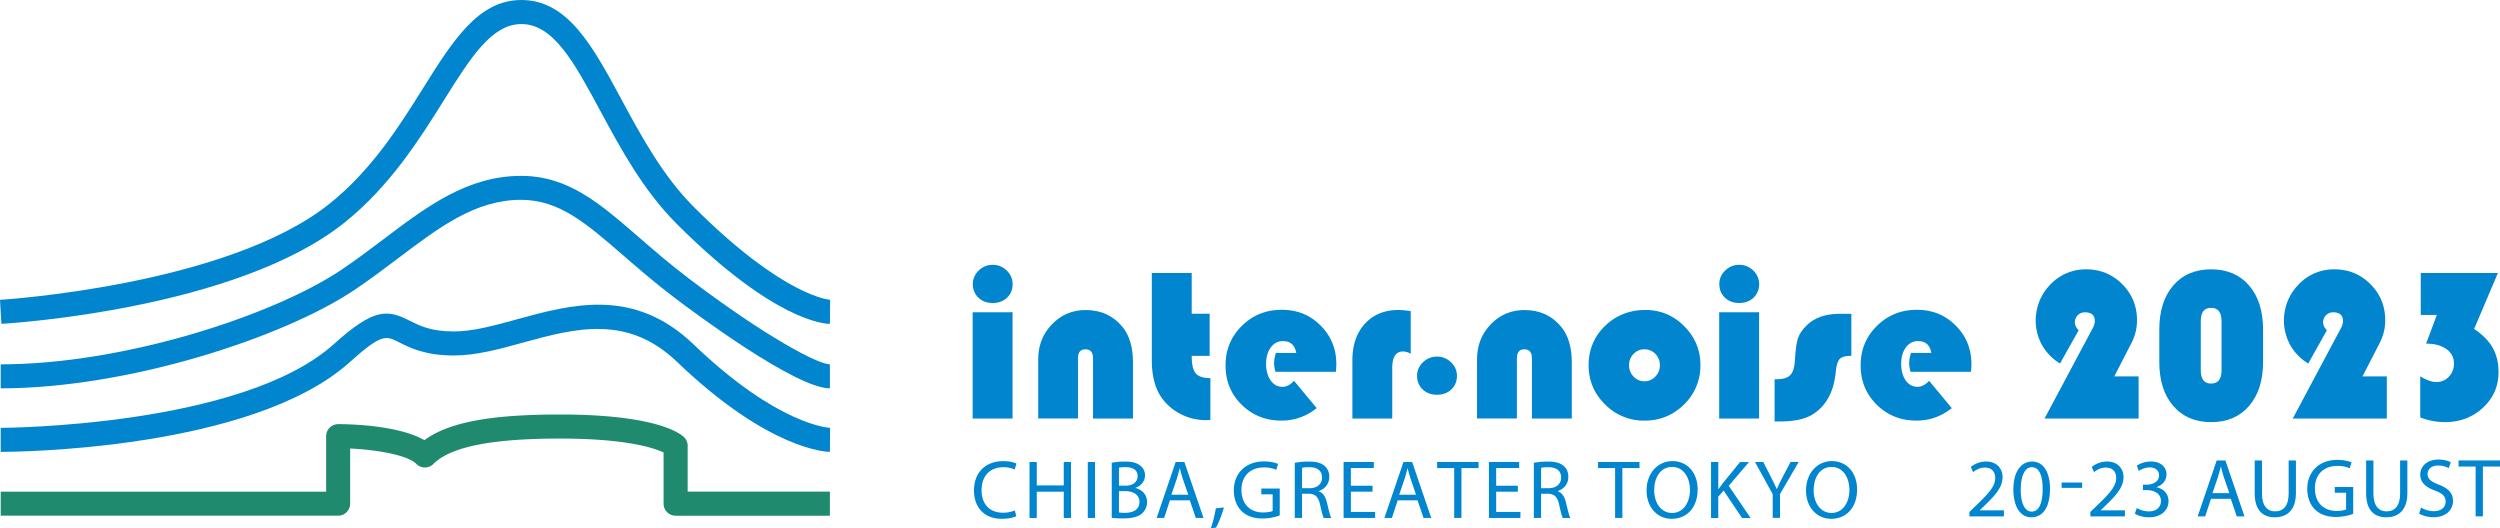 <svg xmlns="http://www.w3.org/2000/svg" viewBox="0 0 2964.22 626.26"><defs><style>.cls-1{fill:#208a6f;}.cls-2{fill:#0085ce;}</style></defs><g id="&#x30EC;&#x30A4;&#x30E4;&#x30FC;_2" data-name="&#x30EC;&#x30A4;&#x30E4;&#x30FC; 2"><g id="_&#x30A4;&#x30E4;&#x30FC;_2" data-name=" &#x30A4;&#x30E4;&#x30FC; 2"><g id="Note-2"><path class="cls-1" d="M984,611.48H801.06a14.28,14.28,0,0,1-14.26-14.27V536.53c-11-5.27-43.9-16.53-122.94-16.53s-129.12,9.29-150,30.1a14.27,14.27,0,0,1-20.16,0c-11-11-48.61-16.86-78.53-18.33v65.41a14.28,14.28,0,0,1-14.27,14.26H.84V583H386.7V517.18A14.29,14.29,0,0,1,401,502.91c12.66,0,71,1,102.2,19,28.82-21.22,78.24-30.44,160.72-30.44,114.42,0,142.77,22.54,147.27,27a14.25,14.25,0,0,1,4.17,10.09v54.32H984v28.57Z"></path><path class="cls-2" d="M984,384c-6.44,0-66.39-3.33-181.57-118.52-39.91-39.87-66.83-89.87-90.61-133.94-31-57.58-55.52-103-93.64-103-35.26,0-60.28,39.94-92,90.57C497.9,164.31,462.68,220.53,408.4,264,280.08,366.59,13,383.3,1.68,384L0,355.5c2.67-.14,269.36-16.86,390.58-113.83,50.52-40.42,82.89-92.1,111.46-137.75C537,48.17,567.11,0,618.17,0,673.3,0,702.78,54.68,736.9,118c22.87,42.36,48.73,90.39,85.67,127.33C929.27,352,983.73,355.47,984.28,355.47L984,384Z"></path><path class="cls-2" d="M984,460.45c-40.56,0-160.83-89.66-184.5-107.65-23.15-17.56-43-34.79-60.57-50-44.08-38.22-75.94-65.87-121.15-65.87-54,0-96.49,32.11-145.73,69.28-16.42,12.4-33.43,25.24-51.68,37.49C336.67,399.87,152.46,460.45.84,460.45V432c146.28,0,323.39-58.08,403.61-111.89,17.63-11.82,34.31-24.4,50.4-36.58,51.1-38.59,99.38-75,162.92-75,55.82,0,92.87,32.15,139.8,72.83,17.19,14.92,36.69,31.82,59.11,48.83C909.3,400.38,970.24,432,984,432v28.5Z"></path><path class="cls-2" d="M984,535.8c-2.85,0-71.25-1.21-181.35-106.85-59-56.66-121.77-39.43-182.42-22.75-28.64,7.87-55.67,15.29-82.08,15.29-34.09,0-52.09-9.11-65.18-15.76-15.29-7.76-20.45-10.39-58.13,23.55C297.78,534.59,12.91,535.8.84,535.8V507.3c2.85,0,286-1.2,394.94-99.23,47.47-42.73,63.17-41.41,90.09-27.77,11.74,5.93,25,12.7,52.31,12.7,22.56,0,47.8-6.95,74.54-14.31,65.15-17.88,139-38.18,209.7,29.71,100.41,96.34,161.17,98.9,161.79,98.9L984,535.8Z"></path><path class="cls-2" d="M2335.12,612.25V607l6.8-6.59c16.31-15.58,23.78-23.88,23.81-33.5,0-6.51-3.07-12.51-12.62-12.51-5.85,0-10.64,3-13.6,5.41l-2.75-6.07a28.26,28.26,0,0,1,18.11-6.51c13.75,0,19.53,9.44,19.53,18.55,0,11.88-8.56,21.43-22,34.34l-5.05,4.79v.19H2376v7.17h-40.89Z"></path><path class="cls-2" d="M2430.62,579.62c0,21.69-8.12,33.72-22.24,33.72-12.47,0-21-11.7-21.18-32.81,0-21.51,9.29-33.28,22.28-33.28s21.18,12,21.18,32.4Zm-34.71.91c0,16.68,5.12,26.08,13,26.08,8.82,0,13.06-10.31,13.06-26.59s-4-26.08-13-26.08c-7.54,0-13.06,9.25-13,26.59Z"></path><path class="cls-2" d="M2468.74,572.12v6.33h-24.29v-6.33Z"></path><path class="cls-2" d="M2478.54,612.25V607l6.8-6.59c16.32-15.58,23.78-23.88,23.81-33.5,0-6.51-3.07-12.51-12.61-12.51-5.86,0-10.65,3-13.61,5.41l-2.74-6.07a28.21,28.21,0,0,1,18.1-6.51c13.75,0,19.53,9.44,19.53,18.55,0,11.88-8.56,21.43-22,34.34l-5,4.79v.19h28.67v7.17h-40.89Z"></path><path class="cls-2" d="M2533.55,602.37a29.24,29.24,0,0,0,14.2,4c11,0,14.52-7,14.48-12.4-.11-9-8.23-12.8-16.53-12.8h-4.83v-6.51h4.83c6.29,0,14.26-3.26,14.26-10.79,0-5.16-3.25-9.66-11.23-9.66a23.34,23.34,0,0,0-12.76,4.21l-2.31-6.26c3.37-2.49,9.88-4.94,16.72-4.94,12.66,0,18.4,7.47,18.4,15.29,0,6.62-4,12.22-11.82,15.07v.19c7.87,1.5,14.23,7.46,14.23,16.38,0,10.21-8,19.21-23.33,19.21-7.17,0-13.47-2.23-16.57-4.39l2.3-6.59Z"></path><path class="cls-2" d="M2621.52,591.4l-6.87,20.85h-8.89l22.57-66.32h10.28l22.64,66.32h-9.15L2645,591.4h-23.49Zm21.77-6.7-6.55-19.09c-1.43-4.35-2.45-8.3-3.4-12.11h-.22c-.95,3.88-2,7.94-3.29,12l-6.55,19.2h20Z"></path><path class="cls-2" d="M2682,545.93v39.32c0,14.78,6.55,21.07,15.51,21.07,9.77,0,16.13-6.51,16.13-21.07V545.93h8.6v38.7c0,20.37-10.72,28.71-25.09,28.71-13.54,0-23.78-7.71-23.78-28.34V545.93Z"></path><path class="cls-2" d="M2790.11,609.28a59.55,59.55,0,0,1-20.37,3.66c-10.06,0-18.36-2.56-24.8-8.78-5.71-5.48-9.26-14.3-9.22-24.61,0-19.79,13.64-34.28,35.85-34.28,7.68,0,13.75,1.68,16.6,3l-2.12,7a33.89,33.89,0,0,0-14.67-2.85c-16.09,0-26.63,10-26.63,26.63s10.1,26.74,25.61,26.74c5.6,0,9.4-.81,11.38-1.79V584.26h-13.43v-6.84h21.84v31.83Z"></path><path class="cls-2" d="M2814.14,545.93v39.32c0,14.78,6.55,21.07,15.51,21.07,9.77,0,16.13-6.51,16.13-21.07V545.93h8.6v38.7c0,20.37-10.72,28.71-25.09,28.71-13.54,0-23.78-7.71-23.78-28.34V545.93Z"></path><path class="cls-2" d="M2870.55,601.82a30,30,0,0,0,15.29,4.28c8.74,0,13.9-4.57,13.9-11.3,0-6.15-3.59-9.77-12.55-13.13-10.83-3.84-17.52-9.55-17.52-18.8,0-10.32,8.6-18,21.51-18,6.73,0,11.74,1.57,14.63,3.22l-2.38,7a25.35,25.35,0,0,0-12.51-3.14c-9.11,0-12.54,5.41-12.54,9.91,0,6.14,4,9.18,13.2,12.73,11.23,4.42,16.9,9.8,16.9,19.53s-7.5,19.13-23.19,19.13c-6.4,0-13.43-1.94-16.94-4.32l2.27-7.13Z"></path><path class="cls-2" d="M2935.29,553.17H2915.1v-7.24h49.12v7.24h-20.3v59.08h-8.59V553.17Z"></path><path class="cls-2" d="M1205.07,612c-3.11,1.57-9.44,3.15-17.52,3.15-18.69,0-32.7-11.82-32.7-33.58s14-34.79,34.6-34.79c8.19,0,13.5,1.72,15.73,2.93l-2.12,7a31.58,31.58,0,0,0-13.35-2.74c-15.59,0-25.86,9.95-25.86,27.36,0,16.24,9.36,26.59,25.42,26.59a35.14,35.14,0,0,0,14-2.7L1205,612Z"></path><path class="cls-2" d="M1229.28,547.8v27.76h32V547.8h8.59v66.31h-8.59V583h-32v31.13h-8.59V547.8Z"></path><path class="cls-2" d="M1298.34,547.8v66.31h-8.59V547.8Z"></path><path class="cls-2" d="M1318.17,548.71a81.45,81.45,0,0,1,15.65-1.43c8.6,0,14.09,1.47,18.22,4.83a14.1,14.1,0,0,1,5.56,11.74c0,6.4-4.28,12-11.23,14.52v.26c6.33,1.54,13.68,6.73,13.68,16.64a17.46,17.46,0,0,1-5.67,13.21c-4.57,4.28-12,6.22-22.9,6.22a118.61,118.61,0,0,1-13.31-.73V548.71Zm8.56,27.18h7.86c9,0,14.27-4.76,14.27-11.2,0-7.68-5.82-10.79-14.49-10.79a34.22,34.22,0,0,0-7.64.63v21.36Zm0,31.71a38,38,0,0,0,7.2.44c8.89,0,17.09-3.26,17.09-12.91,0-9-7.8-12.81-17.16-12.81h-7.13Z"></path><path class="cls-2" d="M1387.16,593.26l-6.84,20.85h-8.89L1394,547.8h10.31L1427,614.11h-9.14l-7.1-20.85h-23.55Zm21.76-6.69-6.58-19.1c-1.43-4.35-2.46-8.3-3.41-12.1h-.22c-1,3.87-2,7.93-3.29,12l-6.55,19.21Z"></path><path class="cls-2" d="M1435.69,626.26a142.83,142.83,0,0,0,5.89-23.56l9.62-1c-2.34,8.38-6.65,19.28-9.4,23.92l-6.11.63Z"></path><path class="cls-2" d="M1517.37,611.11a59.62,59.62,0,0,1-20.41,3.66c-10.06,0-18.36-2.56-24.8-8.78-5.7-5.49-9.25-14.3-9.21-24.62,0-19.78,13.64-34.27,35.84-34.27,7.68,0,13.76,1.68,16.61,3l-2.16,7a33.69,33.69,0,0,0-14.63-2.85c-16.1,0-26.63,10-26.63,26.63s10.1,26.74,25.6,26.74c5.6,0,9.41-.81,11.38-1.8V586.09h-13.42v-6.84h21.83v31.86Z"></path><path class="cls-2" d="M1535.26,548.71a89.89,89.89,0,0,1,16.46-1.43c9.11,0,15.07,1.72,19.2,5.45a16.66,16.66,0,0,1,5.2,12.62c0,8.71-5.56,14.52-12.51,16.9v.26c5.05,1.75,8.12,6.55,9.73,13.42,2.19,9.26,3.77,15.62,5.08,18.22h-8.89c-1.06-1.9-2.56-7.57-4.35-15.88-2-9.07-5.56-12.62-13.31-12.87h-8.12v28.75h-8.56v-65.4Zm8.56,30.18h8.74c9.18,0,15-5,15-12.59,0-8.63-6.22-12.36-15.25-12.36a35.8,35.8,0,0,0-8.49.77v24.21Z"></path><path class="cls-2" d="M1627.44,583h-25.72v24h28.75v7.13h-37.38V547.8h35.85v7.13h-27.25v21h25.71V583Z"></path><path class="cls-2" d="M1657.21,593.26l-6.84,20.85h-8.89l22.57-66.31h10.32L1697,614.11h-9.15l-7.09-20.85h-23.56Zm21.8-6.69-6.54-19.1c-1.43-4.35-2.46-8.3-3.41-12.1h-.22c-.95,3.87-2,7.93-3.29,12L1659,586.57h20Z"></path><path class="cls-2" d="M1724.22,555H1704V547.8h49.13V555h-20.3v59.07h-8.6V555Z"></path><path class="cls-2" d="M1799.68,583H1774v24h28.75v7.13h-37.35V547.8h35.85v7.13H1774v21h25.71V583Z"></path><path class="cls-2" d="M1818.7,548.71a90.09,90.09,0,0,1,16.47-1.43c9.1,0,15.07,1.72,19.2,5.45,3.29,2.89,5.19,7.43,5.19,12.62,0,8.71-5.56,14.52-12.51,16.9v.26c5,1.75,8.12,6.55,9.73,13.42,2.2,9.26,3.77,15.62,5.09,18.22H1853c-1.06-1.9-2.56-7.57-4.35-15.88-2-9.07-5.56-12.62-13.32-12.87h-8.12v28.75h-8.56v-65.4Zm8.56,30.18H1836c9.18,0,15-5,15-12.59,0-8.63-6.22-12.36-15.26-12.36a35.63,35.63,0,0,0-8.48.77v24.21Z"></path><path class="cls-2" d="M1915,555h-20.19V547.8h49.12V555h-20.3v59.07H1915V555Z"></path><path class="cls-2" d="M2012.86,580.28c0,22.75-13.86,34.89-30.76,34.89s-29.81-13.6-29.81-33.65,13-34.82,30.72-34.82,29.89,13.86,29.89,33.58Zm-51.54,1.06c0,14.19,7.72,26.88,21.22,26.88s21.25-12.51,21.25-27.58c0-13.2-6.88-27-21.14-27s-21.33,13.17-21.33,27.65Z"></path><path class="cls-2" d="M2028.81,547.8h8.56v32h.29c1.76-2.56,3.59-4.9,5.23-7.06l20.27-24.9h10.6l-24,28.2,25.89,38.11h-10.17l-21.8-32.52-6.36,7.28v25.28h-8.56V547.8Z"></path><path class="cls-2" d="M2101.89,614.11V586l-21-38.22h9.8l9.33,18.32c2.53,5,4.57,9,6.59,13.68h.18c1.83-4.35,4.09-8.7,6.66-13.75l9.58-18.29h9.69l-22.2,38.08V614h-8.63Z"></path><path class="cls-2" d="M2201.93,580.28c0,22.75-13.86,34.89-30.76,34.89s-29.81-13.6-29.81-33.65,13-34.82,30.69-34.82,29.88,13.86,29.88,33.58Zm-51.53,1.06c0,14.19,7.71,26.88,21.21,26.88s21.25-12.51,21.25-27.58c0-13.2-6.87-27-21.14-27s-21.32,13.17-21.32,27.65Z"></path><path class="cls-2" d="M1200.57,370.21V496.26h-47.3v-126ZM1177.05,314a23.12,23.12,0,0,1,16.61,6.77,21.61,21.61,0,0,1,7,16c0,6.59-2.2,12-6.62,16.17s-10.1,6.33-17,6.33-12.58-2.12-17-6.33a22.36,22.36,0,0,1,.4-32.15,23.19,23.19,0,0,1,16.61-6.77Z"></path><path class="cls-2" d="M1343.33,496.22H1296V425c0-7.24-3-10.86-9-10.86s-8.85,3.62-8.85,10.86v71.18H1231V426q0-24.63,16.31-41.51t39.94-16.87q27.06,0,43.35,19.61,12.78,15.31,12.76,42.61v66.43Z"></path><path class="cls-2" d="M1413,323.68V372h21.25v49.93H1413q0,15,4.75,20.74c3.15,3.81,9,5.67,17.38,5.67V498c-2.45.07-4.24.14-5.45.14a64.29,64.29,0,0,1-30.29-7.46,61.29,61.29,0,0,1-22.82-20.23q-10.86-16.29-10.87-43.23V323.68H1413Z"></path><path class="cls-2" d="M1584,440.84h-71.66a34.57,34.57,0,0,1-1.65-10,35.58,35.58,0,0,1,2.27-12.4h24q-2.52-14-15.8-14c-5.89,0-10.72,2.52-14.41,7.53s-5.56,11.45-5.56,19.28,1.79,14.78,5.38,19.83,8.26,7.57,14.08,7.57c4.72,0,9.29-2.34,13.64-7.1l26.92,32.37q-18.81,14.82-41.84,14.78-28,0-47.15-18.84t-19.09-46.63c0-18.55,6.43-34.06,19.27-46.79s28.64-19.09,47.33-19.09,33.66,6.22,46.09,18.65,18.66,27.73,18.66,45.95c0,1.86-.18,4.79-.51,8.85Z"></path><path class="cls-2" d="M1672.68,368.93v50.55a18.46,18.46,0,0,0-9-2.78q-12.88,0-12.91,19.71v59.81h-47.26V427.34q0-27.31,14.93-43.56t39.83-16.24a97.91,97.91,0,0,1,14.41,1.39Z"></path><path class="cls-2" d="M1863.7,496.22h-47.3V425c0-7.24-3-10.86-9-10.86s-8.85,3.62-8.85,10.86v71.18h-47.26V426q0-24.63,16.31-41.51t39.95-16.87q27,0,43.34,19.61,12.78,15.31,12.77,42.61v66.43Z"></path><path class="cls-2" d="M1951,367.54q26.79,0,46,19.27t19.16,46.2a63.53,63.53,0,0,1-19.38,46.53q-19.43,19.2-46.82,19.2a64.3,64.3,0,0,1-46.9-19.27q-19.47-19.26-19.46-46.46c0-18.1,6.48-34,19.46-46.56s29-18.91,48-18.91Zm-1.28,46.64a17.19,17.19,0,0,0-12.87,5.48,18.6,18.6,0,0,0-5.3,13.46,18.41,18.41,0,0,0,5.37,13.39,17.32,17.32,0,0,0,12.84,5.56,17.53,17.53,0,0,0,13-5.56,19.53,19.53,0,0,0,.07-26.85,17.39,17.39,0,0,0-13-5.48Z"></path><path class="cls-2" d="M2085.73,370.21V496.26h-47.3v-126ZM2062.21,314a23.08,23.08,0,0,1,16.6,6.77,22.33,22.33,0,0,1,.4,32.15q-6.63,6.31-17,6.33t-17-6.33c-4.43-4.21-6.62-9.62-6.62-16.17a21.46,21.46,0,0,1,7-16,23.15,23.15,0,0,1,16.61-6.77Z"></path><path class="cls-2" d="M2195.13,372v49.82q-10,0-13.72,3.73c-2.48,2.49-4.06,7.39-4.71,14.75q-3.3,36.54-28.32,51.57-13.27,7.85-37.67,7.83h-6.59v-50h2.16c7.57,0,13-1.57,16.24-4.76s5.12-8.7,5.64-16.6c.69-12.88,1.86-21.95,3.62-27.18s5.23-10.39,10.53-15.55c9.29-9,22.13-13.53,38.56-13.53h14.26Z"></path><path class="cls-2" d="M2337.05,440.84h-71.69a34.54,34.54,0,0,1-1.64-10,35.56,35.56,0,0,1,2.26-12.4h24q-2.52-14-15.8-14c-5.89,0-10.72,2.52-14.42,7.53s-5.56,11.45-5.56,19.28,1.8,14.78,5.38,19.83,8.27,7.57,14.08,7.57c4.72,0,9.26-2.34,13.65-7.1l26.92,32.37q-18.83,14.82-41.85,14.78-28.08,0-47.15-18.84t-19.09-46.63c0-18.55,6.44-34.06,19.28-46.79s28.64-19.09,47.33-19.09,33.65,6.22,46.09,18.65,18.65,27.73,18.65,45.95c0,1.86-.14,4.79-.51,8.85Z"></path><path class="cls-2" d="M2535.71,446.29v49.93H2424.22L2479.6,392.3l1.9-3.55a17.26,17.26,0,0,0,2.27-8.23c0-6.84-4-10.24-12-10.24a11.89,11.89,0,0,0-11.63,11.63c0,3.55,1.5,6.73,4.54,9.62L2442.55,431a60.5,60.5,0,0,1-21.37-21.87,60.9,60.9,0,0,1,10.1-72,57.5,57.5,0,0,1,42.47-17.77c16.6,0,30.87,5.85,42.54,17.56s17.52,26,17.52,42.72a57.44,57.44,0,0,1-6.44,26.81l-20.48,39.83h28.82Z"></path><path class="cls-2" d="M2560.25,428.84V390.91q0-33.14,16.5-52.34t45-19.21q28.47,0,45,19.21t16.57,52.34v37.93q0,33.15-16.57,52.42t-45,19.28q-28.42,0-45-19.28T2560.25,428.84Zm49.17-48V439q0,15.79,12.25,15.8c8.16,0,12.4-5.27,12.4-15.8V380.82q0-15.81-12.4-15.81C2613.4,365,2609.42,370.28,2609.42,380.82Z"></path><path class="cls-2" d="M2830,446.29v49.93H2718.53l55.38-103.92,1.9-3.55a17.26,17.26,0,0,0,2.27-8.23c0-6.84-4-10.24-12-10.24a11.87,11.87,0,0,0-11.63,11.63c0,3.55,1.5,6.73,4.53,9.62L2736.85,431a60.55,60.55,0,0,1-21.36-21.87,60.9,60.9,0,0,1,10.1-72,57.48,57.48,0,0,1,42.47-17.77c16.6,0,30.87,5.85,42.54,17.56s17.52,26,17.52,42.72a57.44,57.44,0,0,1-6.44,26.81l-20.48,39.83H2830Z"></path><path class="cls-2" d="M2870.33,323.68h91.41L2933.54,390q15.2,10.26,22.05,22.43c4.57,8.12,6.88,17.77,6.88,28.89q0,24.91-18.33,42T2899,500.5a81.87,81.87,0,0,1-29.34-5.56v-48.8c7.32,4.54,13.68,6.84,19.09,6.84a19.75,19.75,0,0,0,14.85-6.32,21.94,21.94,0,0,0,6-15.7,20,20,0,0,0-9-17.11c-6-4.25-14-6.41-24-6.41l12.77-34h-19.1V323.61Z"></path><path class="cls-2" d="M1703.85,422.81a23.15,23.15,0,0,1,16.61,6.76,21.47,21.47,0,0,1,7,16q0,9.87-6.62,16.17c-4.43,4.2-10.1,6.32-17,6.32s-12.58-2.12-17-6.32-6.62-9.62-6.62-16.17a21.47,21.47,0,0,1,7-16,23.22,23.22,0,0,1,16.61-6.76Z"></path></g></g></g></svg>